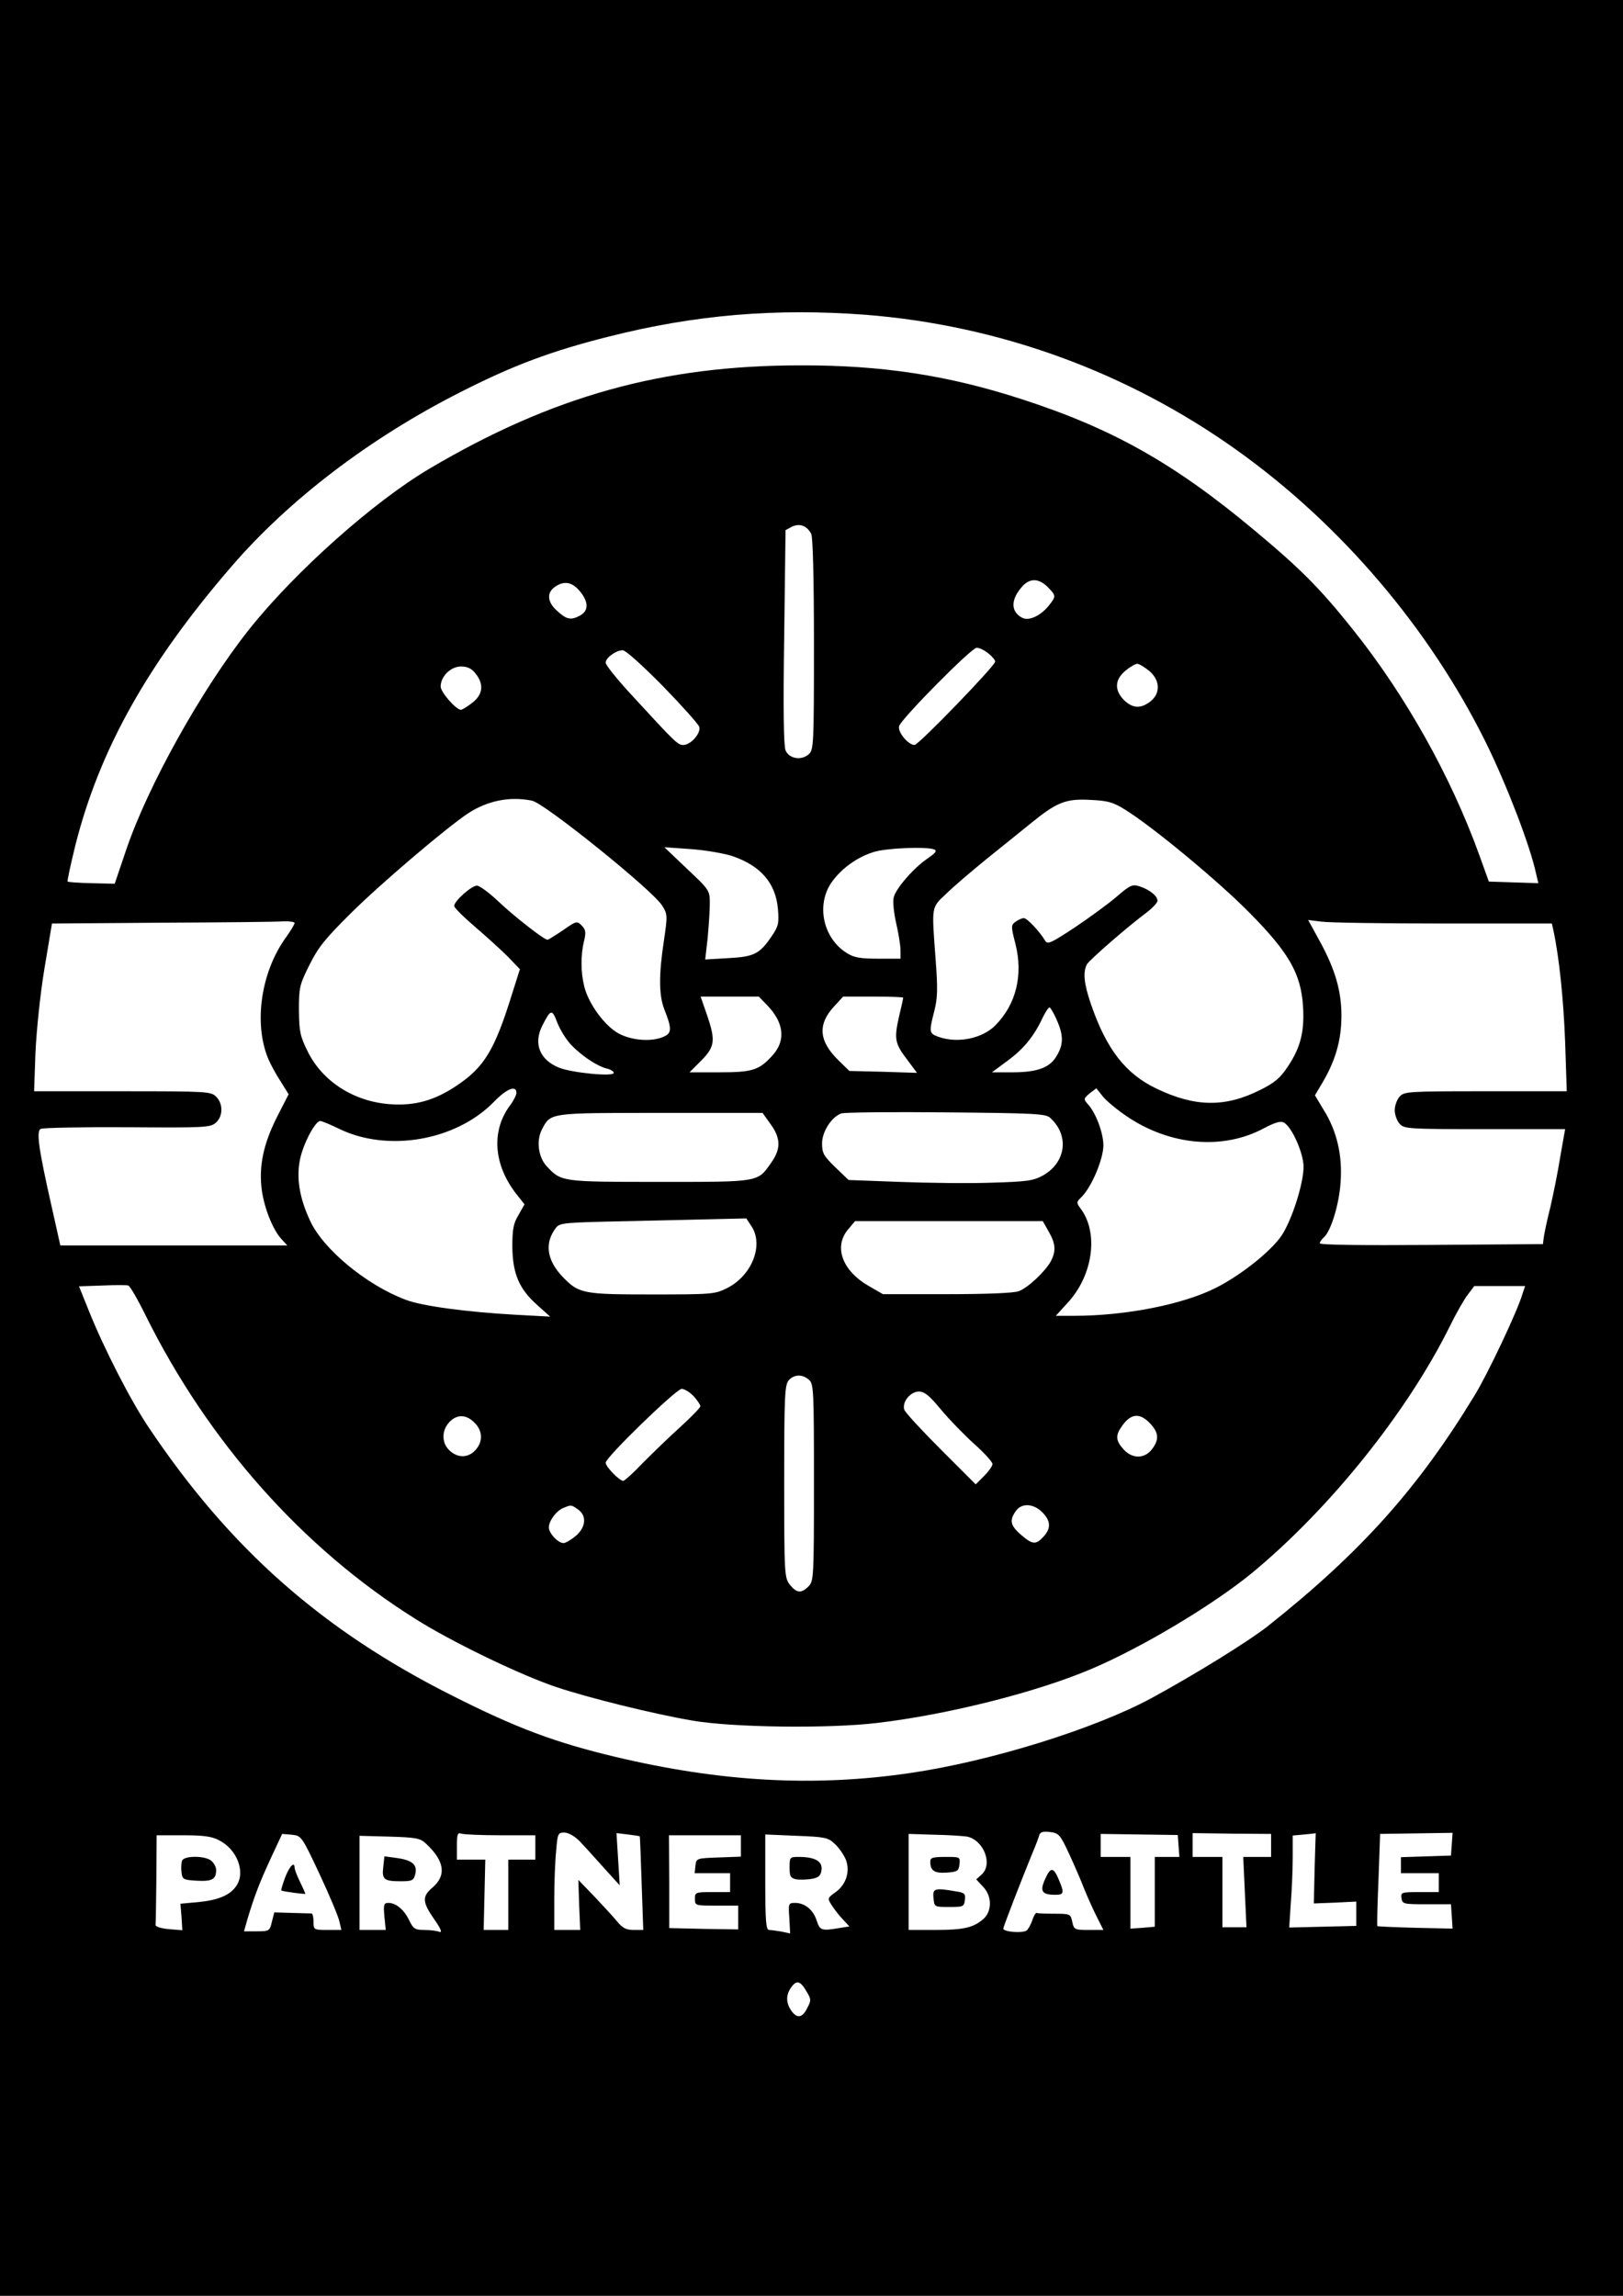 <?xml version="1.0" encoding="UTF-8" standalone="no"?>
<!-- Created with Inkscape (http://www.inkscape.org/) -->

<svg
   width="210mm"
   height="297mm"
   viewBox="0 0 210 297"
   version="1.1"
   id="svg1"
   xml:space="preserve"
   inkscape:version="1.3 (0e150ed6c4, 2023-07-21)"
   sodipodi:docname="dibujo.svg"
   xmlns:inkscape="http://www.inkscape.org/namespaces/inkscape"
   xmlns:sodipodi="http://sodipodi.sourceforge.net/DTD/sodipodi-0.dtd"
   xmlns="http://www.w3.org/2000/svg"
   xmlns:svg="http://www.w3.org/2000/svg"><sodipodi:namedview
     id="namedview1"
     pagecolor="#ffffff"
     bordercolor="#000000"
     borderopacity="0.25"
     inkscape:showpageshadow="2"
     inkscape:pageopacity="0.0"
     inkscape:pagecheckerboard="0"
     inkscape:deskcolor="#d1d1d1"
     inkscape:document-units="mm"
     inkscape:zoom="1.0307169"
     inkscape:cx="395.841"
     inkscape:cy="638.87572"
     inkscape:window-width="2560"
     inkscape:window-height="1369"
     inkscape:window-x="1912"
     inkscape:window-y="-8"
     inkscape:window-maximized="1"
     inkscape:current-layer="layer1" /><defs
     id="defs1" /><g
     inkscape:label="Capa 1"
     inkscape:groupmode="layer"
     id="layer1"><g
       transform="matrix(0.035,0,0,-0.035,-75.633,329.122)"
       fill="#000000"
       stroke="none"
       id="g8"><path
         d="M 0,5120 V 0 h 5120 5120 v 5120 5120 H 5120 0 Z m 5361,3120 c 493,-39 964,-210 1369,-498 388,-276 717,-663 926,-1087 75,-153 161,-376 183,-478 l 9,-38 -91,3 -92,3 -36,100 c -105,290 -272,588 -466,831 -122,153 -194,225 -363,366 -298,249 -527,378 -865,487 -268,87 -515,125 -815,124 -509,0 -916,-113 -1370,-381 -207,-122 -498,-381 -669,-596 -175,-221 -374,-578 -454,-815 l -42,-124 -85,2 c -47,1 -87,4 -89,6 -2,3 11,62 28,132 89,354 267,673 578,1033 213,247 511,474 844,643 194,99 338,153 549,206 319,81 617,106 951,81 z m -201,-810 c 6,-12 10,-162 10,-408 0,-370 -1,-390 -19,-406 -27,-25 -73,-17 -86,14 -7,17 -9,156 -5,420 l 5,394 24,13 c 28,13 55,4 71,-27 z m 874,-196 c 31,-32 32,-34 5,-68 -30,-38 -74,-59 -99,-46 -44,23 -43,69 2,118 28,29 59,28 92,-4 z m -1730,-15 c 34,-41 34,-74 -1,-92 -33,-17 -49,-13 -85,21 -34,31 -36,65 -6,86 34,24 63,19 92,-15 z m 1510,-230 c 14,-11 26,-25 26,-31 0,-15 -283,-308 -298,-308 -24,0 -64,49 -57,70 9,28 266,288 286,289 9,1 28,-8 43,-20 z M 4611,6868 c 71,-73 132,-141 135,-151 7,-23 -31,-67 -59,-67 -20,0 -28,7 -184,177 -57,61 -103,118 -103,127 0,18 38,46 63,46 11,0 73,-56 148,-132 z m 1798,56 c 41,-34 43,-83 5,-113 -36,-28 -66,-26 -98,5 -36,37 -34,75 5,108 17,14 37,26 44,26 7,0 27,-12 44,-26 z m -2490,-10 c 32,-40 27,-78 -12,-108 -19,-15 -38,-26 -42,-26 -18,0 -75,65 -75,86 0,37 37,74 75,74 24,0 39,-7 54,-26 z m 209,-470 c 47,-10 446,-331 481,-388 20,-32 20,-36 6,-132 -19,-125 -18,-198 1,-249 29,-73 29,-90 -1,-103 -43,-20 -117,-15 -166,11 -51,27 -112,109 -128,174 -13,51 -14,115 -1,168 8,33 6,43 -9,58 -17,17 -19,17 -69,-18 -28,-19 -54,-35 -57,-35 -13,0 -124,87 -182,142 -34,32 -69,58 -79,58 -20,0 -84,-57 -84,-75 0,-7 35,-41 78,-78 42,-36 97,-86 121,-110 l 44,-46 -28,-88 c -65,-210 -103,-274 -207,-343 -81,-54 -152,-74 -243,-68 -134,9 -251,83 -306,194 -29,58 -32,75 -33,154 0,83 2,93 39,167 32,65 59,98 155,193 110,109 350,313 431,367 72,47 154,64 237,47 z m 2192,-33 c 102,-63 346,-265 462,-383 144,-146 188,-223 196,-343 6,-93 -9,-153 -55,-222 -29,-44 -49,-61 -103,-88 -129,-65 -241,-64 -384,5 -114,54 -185,146 -242,312 -26,76 -30,118 -15,147 10,17 152,141 224,194 20,16 37,34 37,41 0,18 -29,41 -65,53 -27,9 -35,6 -85,-37 -30,-26 -100,-77 -155,-114 -88,-58 -101,-64 -110,-50 -20,34 -67,84 -79,84 -7,0 -20,-6 -30,-13 -18,-13 -18,-16 -1,-83 29,-115 2,-223 -74,-300 -48,-49 -139,-68 -210,-43 -36,13 -36,17 -16,96 12,47 13,80 5,188 -15,202 -17,192 38,244 26,26 92,82 147,127 55,44 129,104 165,133 97,79 130,93 221,88 65,-3 84,-8 129,-36 z M 4869,6239 c 105,-36 160,-100 168,-197 4,-51 2,-62 -24,-100 -44,-65 -65,-75 -161,-80 l -84,-5 9,79 c 4,44 8,101 8,128 0,48 -1,50 -84,128 l -84,80 99,-7 c 54,-4 123,-16 153,-26 z m 745,25 c 12,-5 7,-12 -23,-33 -51,-34 -118,-111 -126,-144 -4,-14 0,-57 9,-96 9,-38 16,-84 16,-100 v -31 h -82 c -65,0 -90,4 -115,20 -89,54 -116,178 -58,262 36,51 94,93 155,112 45,15 195,21 224,10 z M 3250,5992 c 0,-5 -14,-28 -31,-52 -94,-129 -121,-320 -66,-451 8,-19 28,-56 45,-82 l 30,-48 -43,-84 c -51,-101 -68,-184 -56,-272 10,-69 42,-147 73,-180 l 21,-23 h -419 -420 l -32,143 c -49,217 -57,278 -41,288 8,4 152,7 320,6 289,-2 308,-1 328,17 27,24 27,70 1,96 -19,19 -33,20 -346,20 h -327 l 5,143 c 4,82 17,212 33,309 l 28,168 406,3 c 223,1 425,3 449,5 23,1 42,-2 42,-6 z m 4246,-2 h 402 l 6,-27 c 21,-98 37,-253 43,-410 l 6,-183 h -300 c -288,0 -301,-1 -318,-20 -10,-11 -18,-34 -18,-50 0,-16 8,-39 18,-50 17,-19 30,-20 315,-20 h 297 l -18,-102 c -9,-57 -26,-141 -37,-188 -12,-47 -22,-96 -24,-110 l -3,-25 -412,-3 c -258,-2 -413,0 -413,6 0,5 7,15 15,22 26,22 57,123 62,205 7,99 -14,188 -62,265 l -33,55 19,32 c 55,89 79,167 79,263 0,90 -23,169 -77,269 l -46,84 48,-6 c 26,-4 229,-7 451,-7 z M 4997,5688 c 62,-64 69,-129 22,-183 -51,-57 -74,-65 -199,-65 h -110 l 40,40 c 53,53 57,75 27,165 l -26,75 h 108 107 z m 503,28 c 0,-3 -7,-35 -16,-72 -18,-81 -15,-98 32,-159 l 35,-47 -125,4 -125,3 -40,39 c -73,71 -78,133 -17,199 l 34,37 h 111 c 61,0 111,-2 111,-4 z m 570,-88 c 24,-56 22,-90 -7,-134 -25,-38 -71,-54 -159,-54 h -76 l 58,43 c 60,44 98,91 130,160 10,20 21,37 25,37 3,0 17,-23 29,-52 z m -1798,-86 c 39,-41 96,-79 132,-88 14,-3 26,-11 26,-16 0,-15 -154,0 -202,19 -72,29 -96,89 -62,156 31,61 36,62 55,11 10,-26 33,-63 51,-82 z m -202,-178 c 0,-8 -11,-30 -24,-47 -70,-94 -60,-220 24,-327 l 30,-38 -22,-39 c -19,-31 -23,-53 -23,-118 1,-99 25,-156 93,-216 l 47,-42 -130,7 c -177,10 -346,32 -406,56 -143,54 -302,185 -351,290 -40,85 -52,159 -38,228 12,58 56,142 75,142 6,0 37,-13 70,-29 179,-87 430,-44 570,98 49,51 85,65 85,35 z m 2257,-87 c 160,-108 355,-125 506,-44 44,23 63,28 75,21 30,-18 72,-114 72,-163 0,-62 -43,-197 -81,-254 -38,-57 -149,-146 -242,-193 -122,-62 -334,-104 -526,-104 h -67 l 42,46 c 94,100 117,255 53,346 -20,27 -20,27 1,48 37,37 80,140 80,190 0,46 -28,121 -58,153 -16,18 -15,20 7,39 l 25,19 23,-29 c 12,-16 53,-50 90,-75 z m -284,-5 c 72,-65 59,-165 -26,-213 -36,-20 -58,-23 -192,-27 -83,-3 -236,-1 -339,3 l -188,7 -49,47 c -43,42 -49,52 -49,88 0,44 35,98 71,111 10,4 183,6 386,4 328,-3 370,-5 386,-20 z m -1033,-24 c 37,-51 38,-90 4,-139 -53,-76 -39,-74 -414,-74 -364,0 -364,0 -418,58 -31,33 -39,94 -18,135 33,63 23,62 438,62 h 378 z m -69,-380 c 43,-70 -2,-181 -93,-226 -44,-22 -56,-23 -277,-23 -254,0 -270,3 -329,64 -60,62 -69,126 -26,182 14,19 30,20 272,25 141,3 296,7 345,8 l 87,2 z m 1097,-17 c 26,-45 27,-72 8,-109 -20,-37 -85,-99 -119,-111 -17,-7 -123,-11 -265,-11 h -237 l -52,30 c -98,56 -131,145 -77,209 l 26,31 h 347 347 z M 2699,4542 c 231,-466 579,-859 994,-1120 133,-85 394,-211 527,-255 117,-39 354,-98 500,-123 149,-26 506,-30 682,-9 265,31 595,115 794,200 189,80 453,239 594,355 288,238 574,595 730,910 23,47 53,100 67,118 l 24,32 h 94 94 l -9,-27 c -18,-63 -127,-294 -177,-376 -209,-344 -420,-580 -765,-854 -71,-56 -270,-179 -430,-266 -211,-114 -597,-234 -893,-277 -354,-52 -699,-33 -1090,60 -222,53 -364,106 -600,225 -482,242 -824,544 -1124,992 -67,99 -166,293 -221,430 l -37,92 86,3 c 47,2 91,2 96,0 6,-1 35,-51 64,-110 z m 2453,-239 c 17,-15 18,-40 18,-380 0,-350 -1,-364 -20,-383 -27,-27 -44,-25 -69,6 -20,26 -21,38 -21,382 0,317 2,357 17,374 20,22 51,23 75,1 z m -427,-60 c 14,-15 25,-32 25,-37 0,-6 -33,-39 -72,-75 -40,-36 -102,-96 -139,-133 -36,-38 -69,-68 -74,-68 -14,0 -65,52 -65,67 0,20 261,273 281,273 10,0 30,-12 44,-27 z m 915,-50 c 30,-36 85,-93 123,-127 37,-33 67,-66 67,-74 0,-7 -14,-27 -31,-44 l -31,-31 -129,129 c -71,71 -132,137 -135,147 -9,28 22,67 54,67 21,0 39,-15 82,-67 z m -1725,-48 c 31,-30 32,-71 3,-102 -27,-29 -65,-29 -95,-1 -30,28 -30,74 -1,105 28,30 63,29 93,-2 z m 2498,-3 c 32,-34 34,-60 6,-96 -28,-35 -72,-35 -104,0 -29,32 -31,51 -8,84 34,50 67,53 106,12 z M 4298,3824 c 33,-23 29,-66 -9,-98 -17,-14 -37,-26 -45,-26 -20,0 -54,36 -54,58 0,24 28,62 54,72 29,12 29,12 54,-6 z m 1716,-10 c 32,-32 33,-60 4,-91 -28,-30 -40,-29 -83,8 -39,34 -43,53 -19,87 21,31 65,29 98,-4 z m 99,-1262 c 20,-43 45,-101 56,-130 12,-29 32,-75 46,-102 l 25,-50 h -54 c -52,0 -55,1 -61,30 -6,29 -8,30 -66,30 -32,0 -62,1 -66,3 -3,1 -11,-11 -16,-28 -6,-16 -15,-33 -21,-37 -16,-11 -86,-5 -86,7 1,9 61,165 108,280 12,28 23,57 25,66 4,11 14,14 40,11 32,-4 37,-9 70,-80 z m -2770,-77 c 37,-79 70,-158 73,-175 l 7,-30 h -52 c -50,0 -51,1 -51,30 0,17 -3,30 -7,31 -5,0 -37,1 -73,2 l -65,2 -9,-35 c -8,-34 -10,-35 -56,-35 h -47 l 13,46 c 26,86 44,133 86,224 l 42,90 36,-3 c 35,-4 36,-4 103,-147 z m 668,145 h 129 v -45 -45 h -50 -50 v -130 -130 h -46 -45 l 3,130 3,130 h -52 -53 v 51 c 0,43 3,50 16,45 9,-3 74,-6 145,-6 z m 293,-22 c 17,-18 57,-62 89,-98 l 59,-65 -6,97 -6,96 42,-5 c 24,-3 44,-6 44,-7 1,0 4,-79 7,-173 l 6,-173 h -35 c -28,0 -42,7 -62,32 -15,18 -53,59 -85,93 l -58,60 3,-92 4,-93 h -48 -48 v 113 c 0,61 3,142 7,180 5,63 7,67 30,67 15,0 38,-13 57,-32 z m 1433,17 c 61,-14 95,-102 53,-140 l -20,-18 25,-27 c 33,-34 34,-88 3,-118 -37,-33 -73,-42 -179,-42 h -99 v 178 177 l 97,-3 c 54,-1 108,-5 120,-7 z m 781,-35 3,-40 h -45 -46 v -129 -129 l -45,-4 -45,-3 v 132 133 h -55 -55 v 43 42 l 142,-2 143,-2 z m 342,3 v -43 h -52 -51 l 6,-130 6,-130 h -44 -45 v 130 130 h -55 -55 v 44 44 l 145,-2 145,-1 z m 161,-84 -3,-131 78,3 79,4 v -45 -45 l -124,-3 -124,-3 6,92 c 4,51 7,127 7,170 v 78 l 43,4 c 23,2 42,4 42,5 0,1 -2,-57 -4,-129 z m 507,88 -3,-42 -92,-3 -93,-3 v -29 -30 h 70 70 v -35 -35 h -71 c -67,0 -70,-1 -67,-22 3,-22 7,-23 93,-23 h 90 l 3,-45 3,-45 -138,3 c -76,2 -139,5 -140,6 -2,1 0,79 4,172 l 6,169 134,2 134,2 z m -4558,15 c 68,-34 100,-119 64,-170 -23,-34 -68,-52 -140,-59 l -66,-6 4,-49 3,-49 -50,4 c -29,3 -50,9 -49,16 1,6 2,83 3,171 l 1,160 h 98 c 72,0 106,-4 132,-18 z m 767,-14 c 68,-64 75,-117 22,-162 -38,-32 -37,-53 7,-116 25,-36 31,-51 19,-47 -9,4 -34,7 -55,7 -35,0 -41,4 -56,35 -19,40 -49,65 -77,65 -17,0 -19,-6 -15,-50 l 5,-50 h -48 -49 v 174 174 l 111,-3 c 100,-3 114,-6 136,-27 z m 1163,-8 v -39 l -82,-3 c -82,-3 -83,-3 -86,-30 l -3,-28 h 65 66 v -35 -35 h -65 c -63,0 -65,-1 -65,-25 0,-25 1,-25 80,-25 h 80 v -44 -44 l -127,2 -128,3 v 171 l -1,172 h 133 133 z m 346,9 c 15,-13 33,-39 41,-57 18,-44 3,-94 -38,-123 -29,-21 -30,-22 -13,-48 9,-14 27,-38 41,-52 l 24,-26 -38,-6 c -65,-11 -71,-9 -83,28 -13,40 -44,65 -80,65 -24,0 -25,-2 -21,-56 l 3,-57 -32,7 c -18,3 -39,6 -46,6 -11,0 -14,33 -14,176 v 177 l 115,-5 c 104,-4 117,-6 141,-29 z m -103,-547 c 17,-28 17,-33 2,-61 -18,-37 -38,-39 -59,-9 -20,29 -20,58 0,86 20,28 34,24 57,-16 z"
         id="path1" /><path
         d="m 6025,2459 c -21,-46 -13,-59 38,-59 31,0 33,7 13,54 -20,49 -31,50 -51,5 z"
         id="path2" /><path
         d="m 3215,2464 c -9,-25 -16,-47 -14,-48 5,-4 89,-15 89,-12 0,1 -9,21 -20,44 -11,22 -20,46 -20,52 0,25 -19,6 -35,-36 z"
         id="path3" /><path
         d="m 5600,2523 c 0,-34 15,-44 61,-41 40,3 44,6 47,31 3,27 2,27 -52,27 -47,0 -56,-3 -56,-17 z"
         id="path4" /><path
         d="m 5612,2388 c 3,-33 3,-33 58,-33 52,0 55,1 58,26 3,23 -1,27 -35,32 -76,13 -85,11 -81,-25 z"
         id="path5" /><path
         d="m 2834,2526 c -3,-8 -4,-27 -2,-43 3,-26 6,-28 57,-31 56,-3 71,5 71,40 0,9 -7,24 -16,32 -20,21 -102,22 -110,2 z"
         id="path6" /><path
         d="m 3578,2504 c -6,-47 2,-54 64,-54 43,0 48,3 54,26 9,35 -11,52 -68,60 l -46,6 z"
         id="path7" /><path
         d="m 5080,2501 c 0,-33 3,-39 25,-44 14,-2 40,-1 58,2 25,5 33,12 35,34 4,31 -25,47 -84,47 -33,0 -34,-1 -34,-39 z"
         id="path8" /></g></g></svg>
